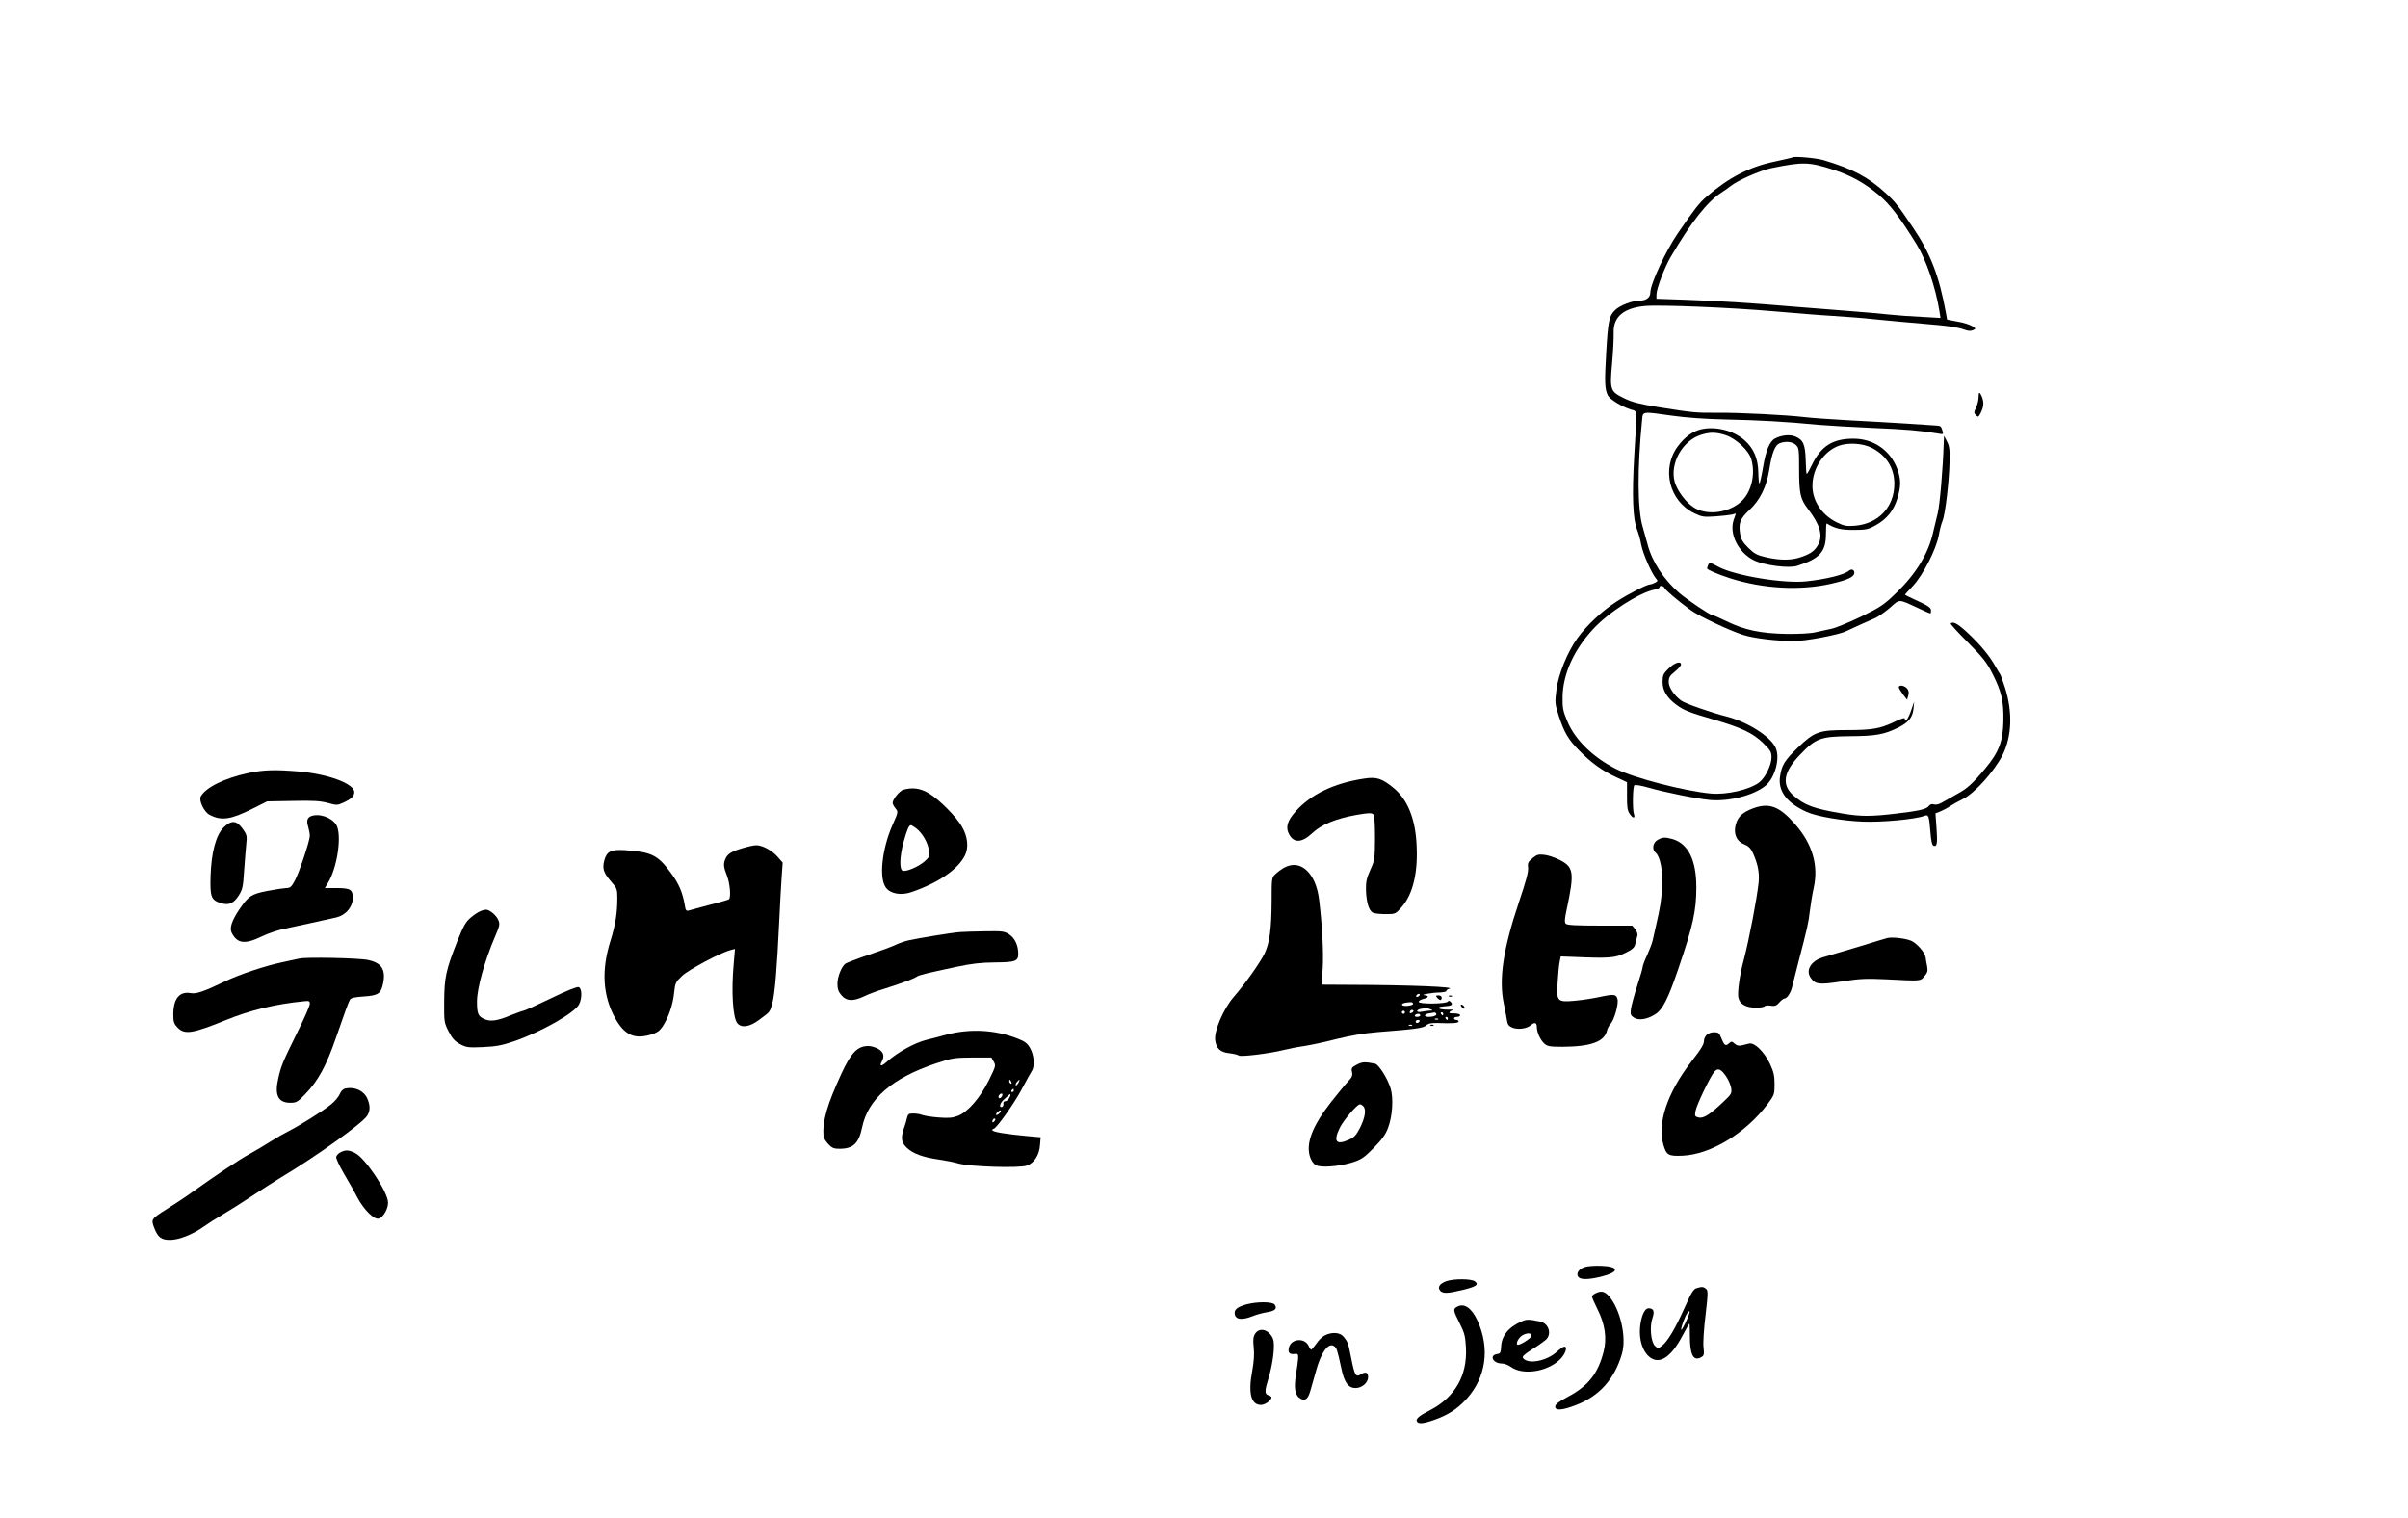 <?xml version="1.0" standalone="no"?>
<!DOCTYPE svg PUBLIC "-//W3C//DTD SVG 20010904//EN"
 "http://www.w3.org/TR/2001/REC-SVG-20010904/DTD/svg10.dtd">
<svg version="1.0" xmlns="http://www.w3.org/2000/svg"
 width="1570pt" height="990pt" viewBox="0 0 1570 990"
 preserveAspectRatio="xMidYMid meet">

<g transform="translate(0,990) scale(0.1,-0.1)"
fill="#000000" stroke="none">
<path d="M11687 8874 c-1 -2 -55 -14 -119 -28 -162 -34 -298 -104 -442 -229
-47 -40 -72 -72 -184 -234 -81 -117 -182 -335 -182 -391 0 -31 -27 -52 -67
-52 -51 0 -132 -31 -164 -63 -38 -37 -45 -71 -57 -282 -11 -185 -9 -233 11
-273 12 -25 90 -73 150 -92 44 -14 41 18 22 -304 -15 -256 -9 -414 19 -480 8
-20 21 -64 27 -99 12 -59 66 -183 96 -219 13 -14 12 -18 -6 -27 -11 -6 -25
-11 -31 -11 -22 0 -145 -63 -226 -116 -89 -58 -188 -151 -248 -233 -64 -87
-126 -238 -138 -338 -11 -84 -10 -92 16 -173 35 -107 63 -154 134 -225 76 -78
150 -131 237 -171 l73 -34 0 -89 c-1 -68 3 -96 16 -115 21 -33 40 -35 29 -3
-10 29 -8 176 3 187 5 5 47 -2 94 -16 105 -30 313 -72 400 -80 124 -11 287 31
362 94 63 53 97 186 63 251 -38 74 -184 165 -320 200 -99 25 -267 84 -292 102
-47 34 -83 87 -83 122 0 30 7 42 40 68 22 18 40 38 40 46 0 26 -43 12 -81 -26
-35 -34 -39 -44 -39 -88 0 -56 29 -103 90 -148 48 -36 83 -50 245 -97 179 -52
253 -87 321 -153 47 -46 54 -58 54 -92 0 -52 -41 -135 -81 -165 -63 -47 -211
-81 -313 -72 -174 16 -501 101 -621 161 -149 76 -265 189 -315 308 -30 71 -33
89 -32 164 3 145 72 301 196 436 99 110 305 242 404 261 17 3 32 10 32 15 0
15 27 10 33 -5 6 -14 87 -83 169 -143 54 -40 252 -133 341 -162 72 -23 215
-40 332 -41 75 0 290 40 340 64 41 19 152 70 195 88 19 9 61 39 93 66 64 57
54 57 175 1 46 -22 85 -39 88 -39 2 0 4 9 4 21 0 16 -18 29 -85 60 -47 21 -85
40 -85 42 0 1 24 27 53 58 64 68 150 236 167 326 6 35 17 78 25 97 18 42 43
256 46 386 2 77 -1 102 -17 132 l-19 37 -2 -47 c-5 -166 -26 -406 -39 -457 -8
-33 -22 -89 -30 -125 -31 -139 -111 -270 -238 -393 -83 -81 -103 -94 -231
-157 -77 -37 -164 -73 -192 -79 -29 -6 -77 -17 -105 -23 -32 -8 -107 -12 -191
-11 -167 3 -273 25 -391 83 -45 22 -87 40 -93 40 -14 0 -163 100 -213 143
-102 87 -180 207 -209 322 -8 28 -22 77 -31 111 -34 114 -35 379 -4 692 6 62
-5 60 195 32 92 -13 216 -22 353 -25 205 -4 391 -14 606 -35 58 -5 214 -14
347 -20 221 -9 319 -18 427 -36 37 -7 38 -6 31 17 -10 32 -11 33 -48 35 -18 1
-106 7 -197 13 -91 6 -257 15 -369 21 -112 6 -238 15 -280 20 -126 15 -427 30
-571 29 -145 -1 -156 0 -390 37 -121 20 -169 32 -220 57 -92 45 -95 54 -79
230 7 78 11 167 10 197 -4 104 65 162 204 175 97 9 561 -10 845 -35 124 -11
297 -25 385 -30 88 -6 201 -14 250 -20 88 -9 197 -19 438 -40 65 -6 136 -18
158 -27 29 -11 46 -13 62 -6 21 10 21 10 -5 27 -14 9 -57 23 -94 29 l-69 13
-8 45 c-43 237 -100 386 -213 553 -97 145 -119 172 -179 227 -115 105 -217
159 -406 215 -46 14 -193 27 -202 18z m268 -81 c114 -37 205 -88 297 -166 71
-60 138 -148 245 -322 62 -100 123 -279 148 -434 l7 -44 -123 7 c-68 3 -162
10 -209 15 -47 5 -152 15 -235 21 -82 6 -253 20 -380 30 -290 25 -502 38 -727
46 l-178 6 0 27 c0 39 53 178 93 246 136 231 240 362 333 421 16 10 41 28 55
39 48 39 193 103 269 119 205 42 244 41 405 -11z"/>
<path d="M12900 7309 c0 -17 -7 -47 -16 -66 -15 -31 -15 -36 -1 -50 14 -14 17
-13 31 15 20 39 22 69 8 105 -15 35 -22 34 -22 -4z"/>
<path d="M11087 7100 c-54 -14 -103 -50 -147 -109 -109 -145 -58 -357 106
-437 50 -24 61 -26 137 -21 45 3 94 9 109 12 l26 7 -15 -43 c-30 -90 31 -212
132 -262 69 -33 228 -54 283 -36 146 46 187 92 187 207 0 39 2 71 5 69 55 -33
92 -42 175 -42 81 0 95 3 144 30 72 40 117 95 141 173 25 81 25 127 0 195 -46
122 -155 197 -286 197 -135 0 -211 -48 -271 -172 -15 -32 -30 -58 -33 -58 -3
0 -6 41 -7 90 -3 102 -16 133 -68 154 -34 15 -92 9 -132 -13 -35 -18 -60 -78
-78 -187 -9 -54 -20 -102 -23 -106 -4 -4 -7 28 -8 70 -1 91 -30 159 -90 212
-74 65 -192 93 -287 70z m164 -37 c68 -22 152 -101 168 -159 28 -101 -2 -219
-71 -278 -85 -73 -224 -88 -307 -33 -51 34 -106 108 -122 165 -33 119 50 269
171 307 61 19 98 18 161 -2z m457 -63 c21 -19 22 -30 22 -158 0 -159 8 -195
56 -258 80 -104 100 -173 70 -232 -21 -40 -47 -61 -107 -82 -65 -24 -137 -25
-232 -4 -62 14 -78 23 -119 63 -37 37 -47 55 -53 93 -10 69 0 95 60 152 71 66
113 152 131 267 17 106 37 157 67 169 38 15 82 11 105 -10z m494 -19 c97 -49
149 -132 149 -235 0 -152 -103 -261 -258 -274 -53 -4 -70 -1 -117 22 -99 49
-160 141 -159 241 1 114 75 224 173 259 62 22 153 16 212 -13z"/>
<path d="M11136 6214 c-3 -9 -6 -17 -6 -20 0 -8 68 -38 149 -64 216 -69 459
-82 660 -36 110 25 151 45 151 72 0 21 -20 27 -38 11 -28 -24 -144 -53 -272
-67 -147 -17 -472 37 -579 96 -51 28 -57 29 -65 8z"/>
<path d="M12718 5835 c-3 -3 47 -58 112 -123 100 -101 123 -130 162 -207 58
-115 72 -176 70 -303 -2 -134 -29 -206 -118 -312 -83 -100 -119 -132 -184
-167 -30 -17 -72 -40 -92 -52 -24 -15 -45 -20 -58 -16 -14 5 -26 1 -34 -10
-15 -21 -63 -32 -216 -50 -159 -19 -228 -19 -342 0 -193 32 -254 55 -327 120
-76 69 -63 151 42 261 105 111 135 122 328 124 170 1 223 11 315 56 69 35 94
66 100 125 l4 44 -18 -52 c-18 -55 -42 -90 -42 -62 0 12 -16 8 -70 -18 -92
-44 -145 -53 -309 -53 -181 0 -210 -10 -318 -113 -89 -86 -107 -116 -118 -194
-12 -93 46 -169 175 -227 64 -29 232 -58 365 -63 127 -5 341 15 400 37 29 11
32 5 41 -104 4 -56 11 -87 20 -90 23 -9 27 13 20 114 l-7 97 33 13 c18 8 46
22 61 33 15 10 55 33 88 49 75 38 201 179 255 284 61 121 67 281 17 439 -14
44 -29 85 -33 90 -4 6 -18 28 -30 50 -36 66 -99 142 -178 216 -66 62 -98 80
-114 64z"/>
<path d="M12380 5419 c0 -6 12 -26 27 -46 l27 -35 8 28 c5 20 3 33 -9 46 -18
20 -53 24 -53 7z"/>
<path d="M1620 4860 c-155 -33 -279 -94 -311 -153 -14 -26 22 -102 58 -120 77
-40 138 -31 281 41 l94 47 166 3 c132 3 180 0 229 -13 58 -16 63 -16 100 1 53
24 73 43 73 69 0 55 -168 118 -361 135 -155 13 -229 11 -329 -10z"/>
<path d="M8890 4823 c-196 -30 -346 -104 -444 -215 -53 -60 -65 -102 -42 -146
31 -60 84 -58 152 6 61 57 152 94 289 119 76 13 98 14 108 4 8 -8 12 -54 12
-154 -1 -136 -2 -145 -30 -207 -24 -53 -30 -78 -29 -131 2 -78 18 -135 44
-149 10 -6 48 -10 83 -10 65 0 65 0 106 46 75 86 109 232 96 423 -10 159 -60
279 -147 352 -77 64 -113 76 -198 62z"/>
<path d="M5890 4751 c-25 -7 -70 -63 -70 -86 0 -7 8 -23 19 -36 18 -22 18 -24
-20 -108 -69 -158 -89 -346 -43 -408 30 -41 100 -53 168 -29 174 60 301 147
347 238 26 51 19 123 -19 188 -36 64 -146 175 -213 216 -58 35 -108 42 -169
25z m84 -252 c40 -31 76 -93 82 -142 6 -40 4 -45 -29 -74 -40 -35 -119 -68
-142 -60 -22 9 -19 95 6 186 23 83 35 111 48 111 5 0 20 -10 35 -21z"/>
<path d="M11431 4630 c-67 -25 -98 -52 -113 -102 -18 -61 2 -112 52 -132 30
-12 44 -26 59 -58 33 -73 43 -129 37 -193 -12 -110 -63 -375 -96 -500 -27 -99
-43 -212 -36 -249 8 -42 49 -66 114 -66 28 0 53 4 57 9 3 5 21 7 39 4 28 -4
38 -1 57 21 12 14 28 26 35 26 14 0 39 36 47 70 3 14 22 88 42 165 60 230 66
257 75 335 5 41 16 109 25 150 33 148 -8 288 -122 417 -101 116 -168 141 -272
103z"/>
<path d="M2043 4583 c-37 -7 -48 -29 -34 -72 6 -21 11 -48 11 -60 0 -33 -69
-240 -98 -293 -22 -41 -30 -48 -56 -48 -17 -1 -73 -9 -124 -19 -105 -21 -121
-32 -182 -121 -49 -73 -65 -122 -49 -152 36 -71 86 -77 197 -23 39 19 105 41
144 49 82 17 282 61 343 75 60 15 105 68 105 126 0 56 -15 65 -110 65 l-72 0
20 33 c57 93 89 286 61 365 -17 49 -95 87 -156 75z"/>
<path d="M1459 4506 c-51 -50 -81 -163 -86 -316 -4 -136 3 -157 63 -177 55
-18 86 -5 121 49 24 38 28 57 34 153 4 61 11 139 14 175 7 62 5 67 -24 108
-40 54 -72 56 -122 8z"/>
<path d="M10808 4424 c-32 -17 -39 -63 -13 -84 29 -24 48 -119 42 -220 -5 -91
-11 -130 -42 -265 -8 -33 -16 -73 -20 -88 -3 -15 -19 -57 -35 -93 -17 -35 -30
-71 -30 -79 0 -8 -16 -62 -35 -121 -19 -58 -37 -126 -41 -149 -5 -39 -3 -45
19 -60 32 -20 86 -12 139 22 48 30 84 101 149 292 97 283 119 382 119 536 0
179 -54 286 -158 315 -48 13 -61 12 -94 -6z"/>
<path d="M4845 4371 c-73 -21 -100 -37 -114 -68 -16 -34 -14 -55 9 -113 20
-51 27 -144 12 -154 -5 -3 -60 -19 -123 -35 -63 -17 -124 -33 -136 -37 -19 -5
-23 -1 -28 33 -14 84 -39 142 -91 212 -85 116 -125 136 -297 148 -93 6 -121
-7 -137 -67 -14 -53 -5 -81 44 -137 38 -44 41 -50 41 -107 0 -100 -12 -175
-45 -281 -60 -191 -50 -356 30 -502 62 -112 126 -141 236 -108 36 11 55 24 72
49 39 57 70 146 77 221 7 67 10 72 53 113 45 42 251 151 316 168 l28 7 -8 -94
c-17 -182 -6 -357 24 -391 27 -32 81 -23 142 23 73 54 69 49 86 110 16 59 30
230 44 524 5 105 12 235 16 291 l7 100 -34 39 c-37 41 -99 75 -139 74 -14 0
-52 -8 -85 -18z"/>
<path d="M9991 4304 c-28 -23 -32 -32 -28 -63 3 -26 -14 -88 -60 -224 -103
-307 -132 -502 -98 -662 8 -38 17 -86 20 -106 4 -29 12 -39 35 -49 36 -15 95
-7 120 15 25 22 40 18 40 -10 0 -36 23 -86 50 -110 19 -17 36 -20 119 -20 182
1 271 33 288 104 3 14 14 36 25 47 23 26 52 128 44 159 -8 33 -22 35 -115 15
-46 -10 -120 -21 -165 -25 -114 -10 -119 -4 -110 124 3 53 9 112 13 131 l7 34
84 -3 c229 -10 271 -7 335 25 48 23 61 35 67 59 3 17 9 39 13 51 4 13 -1 29
-13 45 l-20 24 -211 0 c-150 0 -213 3 -222 12 -9 9 -8 30 6 95 51 240 46 275
-47 322 -32 16 -77 31 -101 33 -36 4 -48 1 -76 -23z"/>
<path d="M8375 4244 c-16 -8 -42 -27 -57 -41 -27 -25 -27 -26 -27 -181 -1
-180 -13 -267 -45 -337 -27 -57 -127 -199 -202 -285 -67 -77 -129 -222 -121
-282 7 -55 34 -79 93 -85 27 -3 54 -10 61 -15 13 -10 201 13 292 36 31 8 92
20 136 26 44 7 141 28 215 47 90 22 178 37 265 44 247 19 295 26 315 44 14 13
33 16 77 15 89 -4 133 -1 133 10 0 6 -7 10 -15 10 -8 0 -15 5 -15 10 0 6 9 10
20 10 11 0 20 5 20 10 0 9 -23 14 -57 13 -22 -1 -14 15 10 20 12 3 -3 5 -33 4
-61 0 -85 16 -30 21 56 4 65 10 50 28 -9 10 -16 11 -20 4 -10 -16 -190 -18
-190 -2 0 7 14 15 30 19 35 7 40 22 8 24 -35 2 51 18 100 18 23 1 42 5 42 10
0 5 8 11 18 14 54 12 -250 25 -657 26 l-174 1 7 108 c6 101 -3 275 -23 442
-11 92 -40 158 -86 199 -41 36 -91 41 -140 15z m880 -834 c-3 -5 -11 -10 -16
-10 -6 0 -7 5 -4 10 3 6 11 10 16 10 6 0 7 -4 4 -10z m-42 -55 c1 -6 -15 -11
-35 -13 -43 -4 -52 15 -10 21 35 5 43 4 45 -8z m112 -35 c20 -8 19 -9 -1 -9
-12 -1 -36 -4 -53 -7 -19 -4 -31 -2 -31 4 0 6 12 13 28 15 15 2 29 4 32 5 3 0
14 -3 25 -8z m-116 -21 c-16 -10 -23 -4 -14 10 3 6 11 8 17 5 6 -4 5 -9 -3
-15z m-49 1 c0 -5 -4 -10 -10 -10 -5 0 -10 5 -10 10 0 6 5 10 10 10 6 0 10 -4
10 -10z m204 -9 c7 -11 -17 -21 -50 -21 -33 0 -30 18 4 23 15 2 30 5 34 6 4 0
9 -3 12 -8z m46 -1 c0 -5 -2 -10 -4 -10 -3 0 -8 5 -11 10 -3 6 -1 10 4 10 6 0
11 -4 11 -10z m-150 -10 c0 -5 -9 -10 -21 -10 -11 0 -17 5 -14 10 3 6 13 10
21 10 8 0 14 -4 14 -10z m180 -20 c0 -5 -2 -10 -4 -10 -3 0 -8 5 -11 10 -3 6
-1 10 4 10 6 0 11 -4 11 -10z m-63 -6 c-3 -3 -12 -4 -19 -1 -8 3 -5 6 6 6 11
1 17 -2 13 -5z m-122 -14 c-3 -5 -10 -10 -16 -10 -5 0 -9 5 -9 10 0 6 7 10 16
10 8 0 12 -4 9 -10z m-48 -26 c-3 -3 -12 -4 -19 -1 -8 3 -5 6 6 6 11 1 17 -2
13 -5z"/>
<path d="M3132 3959 c-13 -5 -41 -23 -62 -41 -33 -28 -48 -53 -90 -159 -72
-183 -83 -232 -84 -390 -1 -132 0 -137 29 -194 24 -46 40 -64 75 -83 42 -22
53 -23 150 -19 86 4 123 11 205 39 175 61 392 184 420 239 21 39 20 105 -2
113 -10 4 -79 -23 -183 -74 -91 -44 -171 -80 -177 -80 -5 0 -41 -13 -79 -28
-93 -39 -137 -45 -179 -25 -38 18 -45 35 -45 113 0 88 50 266 120 429 28 65
30 77 19 102 -12 31 -58 69 -81 68 -7 0 -23 -4 -36 -10z"/>
<path d="M6260 3823 c-56 -4 -279 -41 -340 -55 -25 -6 -61 -19 -80 -28 -19
-10 -98 -39 -175 -65 -77 -26 -146 -53 -153 -58 -26 -20 -52 -87 -52 -131 0
-33 6 -52 26 -75 33 -39 76 -41 148 -7 28 14 87 36 131 49 102 32 197 67 212
79 13 10 57 21 258 64 98 21 159 28 251 29 136 1 154 8 153 59 -1 53 -22 99
-58 123 -31 21 -44 23 -155 21 -67 -1 -141 -3 -166 -5z"/>
<path d="M12305 3784 c-11 -3 -99 -29 -195 -59 -96 -29 -194 -58 -216 -64 -83
-22 -123 -83 -90 -134 31 -46 54 -49 204 -26 117 18 159 20 287 14 235 -12
224 -13 252 20 20 23 23 34 18 64 -4 20 -9 46 -10 58 -5 33 -56 92 -94 109
-37 16 -125 26 -156 18z"/>
<path d="M1950 3650 c-19 -4 -71 -16 -115 -25 -112 -24 -276 -79 -371 -125
-133 -64 -185 -82 -220 -75 -74 13 -114 -36 -114 -140 0 -49 4 -60 29 -86 46
-46 97 -38 316 51 157 64 322 104 508 122 32 4 37 1 37 -17 0 -12 -35 -93 -79
-181 -98 -199 -108 -222 -127 -307 -25 -108 0 -157 79 -157 38 0 48 5 94 53
86 88 139 184 204 372 55 160 80 228 90 246 6 12 29 18 90 22 97 6 114 19 128
91 16 86 -13 129 -100 147 -61 13 -406 20 -449 9z"/>
<path d="M9370 3395 c7 -8 16 -15 21 -15 5 0 9 7 9 15 0 9 -9 15 -21 15 -18 0
-19 -2 -9 -15z"/>
<path d="M9448 3403 c7 -3 16 -2 19 1 4 3 -2 6 -13 5 -11 0 -14 -3 -6 -6z"/>
<path d="M9530 3335 c7 -9 15 -13 17 -11 7 7 -7 26 -19 26 -6 0 -6 -6 2 -15z"/>
<path d="M9328 3213 c7 -3 16 -2 19 1 4 3 -2 6 -13 5 -11 0 -14 -3 -6 -6z"/>
<path d="M6170 3154 c-52 -14 -111 -30 -130 -34 -79 -20 -189 -81 -263 -147
-32 -28 -44 -25 -28 5 19 36 13 61 -21 82 -18 11 -48 20 -66 20 -71 0 -112
-42 -176 -180 -94 -205 -124 -307 -117 -410 1 -9 14 -30 30 -48 25 -27 37 -32
75 -32 89 0 125 35 147 140 38 184 196 321 479 416 108 36 122 38 240 39 l124
0 15 -27 c15 -25 13 -31 -32 -122 -58 -116 -137 -207 -203 -232 -35 -13 -61
-15 -124 -10 -44 3 -91 11 -106 16 -14 6 -41 10 -59 10 -30 0 -35 -4 -41 -27
-3 -16 -12 -46 -20 -68 -22 -65 -18 -94 19 -129 40 -38 107 -62 207 -76 41 -6
99 -17 130 -26 76 -21 393 -31 444 -14 48 16 83 69 87 136 l4 49 -90 8 c-131
12 -225 27 -225 38 0 5 3 9 8 9 17 0 133 163 182 255 29 55 59 109 66 120 22
30 17 104 -9 150 -18 32 -34 45 -81 63 -146 58 -310 67 -466 26z m424 -310 c3
-8 2 -12 -4 -9 -6 3 -10 10 -10 16 0 14 7 11 14 -7z m46 -5 c-7 -11 -14 -18
-17 -15 -3 3 0 12 7 21 18 21 23 19 10 -6z m-30 -49 c0 -5 -5 -10 -11 -10 -5
0 -7 5 -4 10 3 6 8 10 11 10 2 0 4 -4 4 -10z m-76 -35 c-6 -16 -24 -21 -24 -7
0 11 11 22 21 22 5 0 6 -7 3 -15z m46 -14 c-6 -12 -17 -21 -26 -21 -8 0 -14
-7 -12 -16 2 -10 -3 -19 -9 -21 -20 -7 -15 21 7 43 40 38 45 42 48 39 2 -2 -1
-13 -8 -24z m-60 -96 c-7 -8 -17 -15 -22 -15 -6 0 -5 7 2 15 7 8 17 15 22 15
6 0 5 -7 -2 -15z m-38 -57 c-7 -7 -12 -8 -12 -2 0 14 12 26 19 19 2 -3 -1 -11
-7 -17z"/>
<path d="M11127 3152 c-10 -10 -17 -26 -17 -36 0 -25 -16 -52 -85 -141 -154
-200 -221 -400 -180 -538 20 -69 33 -76 125 -72 184 8 411 146 555 337 43 58
45 63 45 129 0 56 -6 81 -30 133 -38 79 -101 141 -136 132 -13 -3 -35 -9 -49
-12 -17 -4 -32 -1 -45 11 -19 17 -21 17 -39 1 -21 -19 -29 -12 -51 42 -10 27
-18 32 -45 32 -18 0 -39 -8 -48 -18z m125 -267 c16 -22 31 -57 35 -78 5 -36 3
-40 -53 -93 -87 -82 -128 -108 -160 -100 -24 6 -25 10 -19 43 7 40 97 227 123
256 22 25 42 18 74 -28z"/>
<path d="M8847 2959 c-34 -18 -38 -23 -32 -48 5 -22 0 -35 -22 -58 -15 -15
-67 -78 -115 -139 -122 -156 -166 -271 -136 -359 8 -23 23 -45 38 -52 34 -18
155 -8 240 19 56 18 75 31 136 93 54 55 77 86 94 131 29 77 36 193 17 257 -21
68 -78 157 -102 162 -67 13 -83 12 -118 -6z m41 -271 c21 -21 13 -72 -19 -138
-27 -53 -39 -65 -76 -82 -82 -36 -101 -10 -58 78 25 51 113 154 132 154 5 0
14 -5 21 -12z"/>
<path d="M2252 2803 c-15 -3 -29 -17 -37 -37 -8 -18 -33 -48 -57 -67 -54 -44
-205 -138 -278 -175 -30 -15 -84 -46 -120 -69 -36 -23 -96 -59 -135 -80 -67
-37 -211 -133 -375 -250 -41 -30 -112 -76 -156 -104 -108 -68 -110 -70 -89
-125 25 -65 47 -81 109 -80 58 2 145 37 215 87 25 18 80 53 121 77 41 24 127
78 190 120 63 42 151 98 195 125 226 135 526 350 558 399 21 31 22 66 3 111
-22 53 -82 81 -144 68z"/>
<path d="M2220 2387 c-14 -7 -26 -20 -28 -30 -2 -10 21 -59 51 -110 30 -51 69
-119 86 -153 43 -81 111 -149 141 -139 29 9 60 62 60 104 0 68 -150 293 -216
324 -41 20 -61 21 -94 4z"/>
<path d="M10333 1639 c-39 -12 -60 -43 -42 -65 15 -18 64 -18 147 2 123 30
122 67 -1 71 -40 1 -87 -2 -104 -8z"/>
<path d="M9431 1547 c-43 -15 -60 -39 -42 -61 17 -21 48 -20 144 3 92 22 111
35 83 57 -24 17 -136 18 -185 1z"/>
<path d="M11061 1501 c-19 -5 -35 -31 -77 -126 -62 -139 -112 -222 -148 -249
-24 -19 -26 -19 -45 -2 -27 24 -37 127 -17 182 15 45 8 64 -26 64 -25 0 -48
-51 -55 -124 -7 -81 16 -155 60 -192 64 -54 140 -7 216 136 23 44 44 80 46 80
2 0 3 -37 3 -82 0 -122 23 -164 72 -138 20 11 22 18 17 64 -4 28 2 123 13 211
17 146 17 161 2 173 -17 13 -25 14 -61 3z m-48 -168 c-10 -33 -45 -103 -50
-103 -6 0 4 36 24 83 16 37 38 53 26 20z"/>
<path d="M10403 1468 c-13 -6 -23 -16 -23 -22 0 -6 16 -43 35 -81 49 -96 63
-189 41 -276 -37 -145 -101 -226 -235 -297 -59 -31 -81 -49 -81 -63 0 -28 46
-25 138 11 151 59 249 169 297 333 32 109 -12 297 -88 380 -28 29 -48 32 -84
15z"/>
<path d="M8128 1396 c-54 -15 -78 -31 -78 -55 0 -44 43 -52 118 -22 26 11 70
22 96 26 50 8 66 25 46 50 -16 19 -114 19 -182 1z"/>
<path d="M9498 1379 c-25 -14 -23 -24 19 -107 32 -64 37 -84 41 -161 9 -181
-73 -322 -235 -406 -67 -34 -92 -55 -86 -70 7 -20 39 -19 107 5 94 32 155 71
217 138 128 141 155 330 72 512 -39 84 -88 117 -135 89z"/>
<path d="M9920 1284 c-85 -37 -131 -94 -133 -168 -2 -35 -6 -42 -25 -44 -55
-8 -28 -62 30 -62 16 0 42 -10 57 -21 82 -61 253 -31 331 57 30 35 40 74 19
74 -6 0 -28 -15 -49 -34 -66 -60 -185 -83 -219 -42 -9 11 3 22 56 57 38 23 78
52 91 63 42 37 20 109 -38 120 -74 15 -87 15 -120 0z m65 -94 c0 -15 -82 -66
-92 -57 -11 11 10 48 35 62 32 17 57 15 57 -5z"/>
<path d="M8184 1205 c-13 -20 -15 -38 -10 -88 5 -44 2 -92 -9 -153 -28 -147
-9 -224 57 -224 26 0 68 30 68 49 0 5 -9 11 -20 14 -25 7 -25 28 0 109 30 97
45 222 30 259 -25 60 -87 78 -116 34z"/>
<path d="M8637 1193 c-16 -8 -41 -32 -55 -54 -15 -21 -30 -38 -33 -39 -3 0
-11 11 -17 25 -25 55 -113 48 -128 -10 -8 -33 2 -46 34 -43 24 3 27 0 26 -27
-1 -16 -7 -66 -15 -111 -14 -89 -5 -135 32 -154 30 -16 48 0 63 54 8 28 24 84
35 123 33 124 81 191 118 167 18 -11 21 -19 49 -148 19 -90 45 -126 92 -126
42 0 82 35 82 71 0 32 -17 38 -50 17 -30 -19 -39 -2 -60 106 -20 103 -23 109
-53 144 -24 26 -76 28 -120 5z"/>
</g>
</svg>
